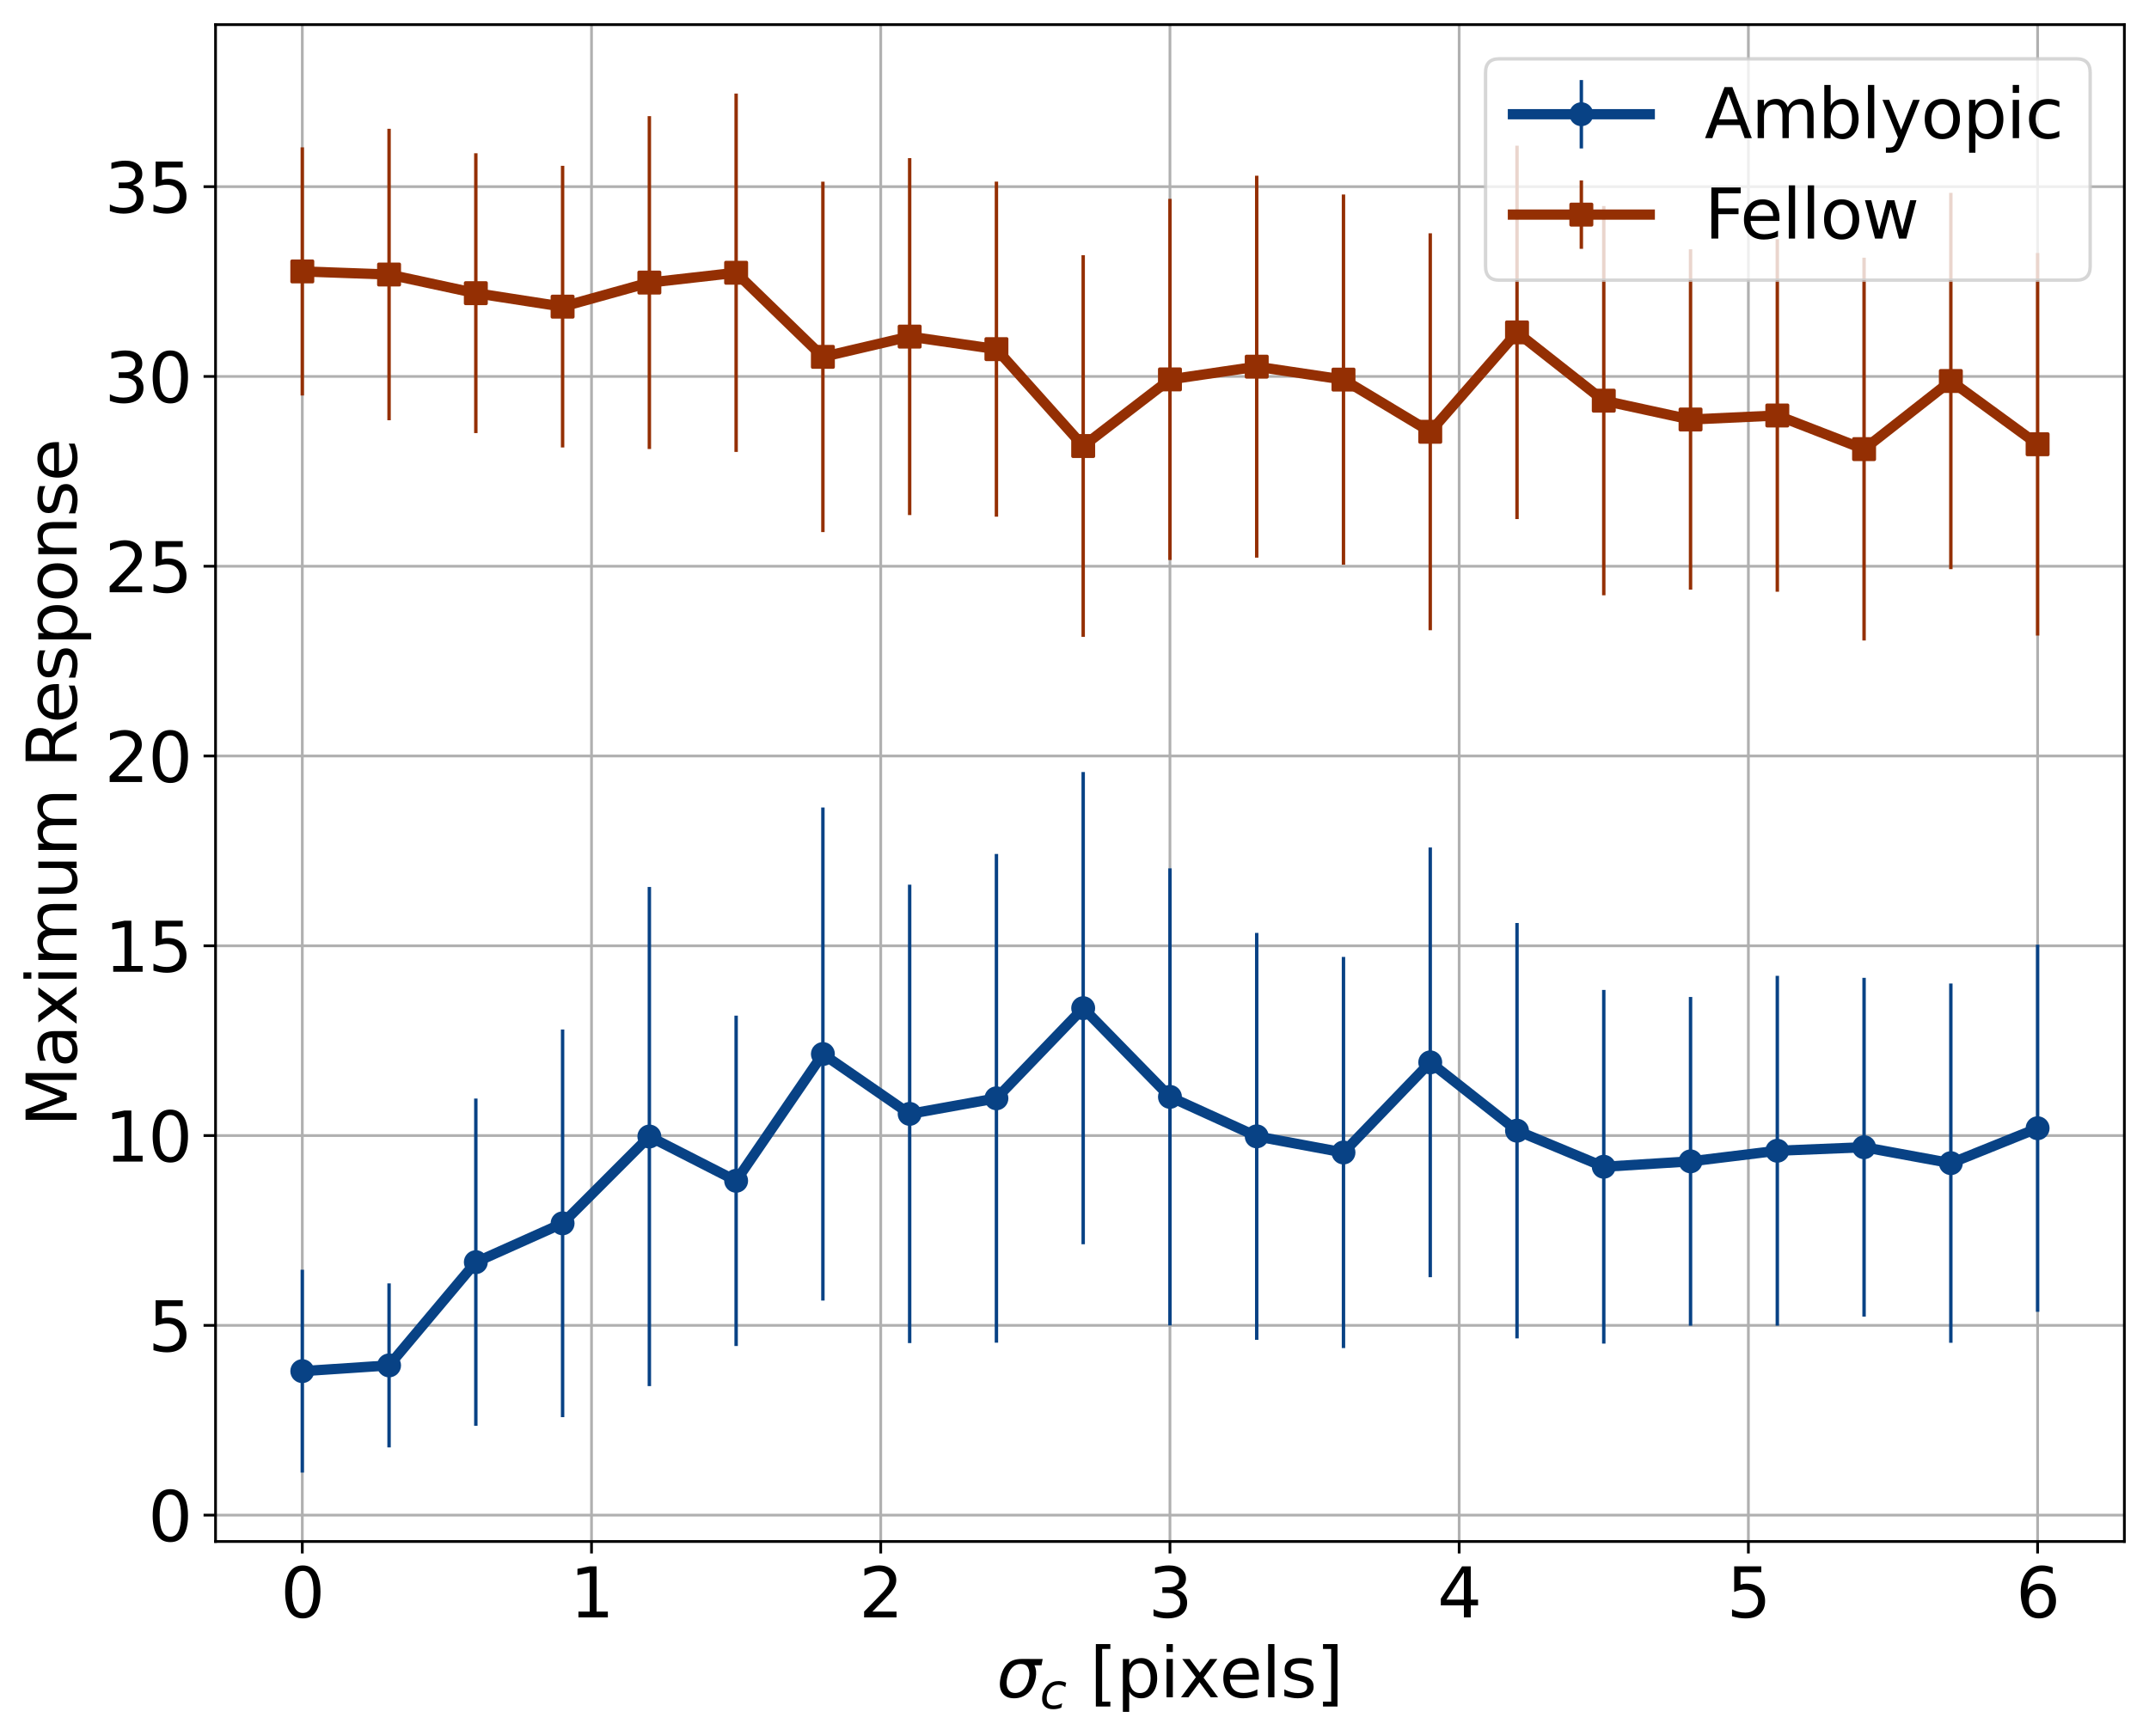 <?xml version="1.0" encoding="utf-8" standalone="no"?>
<!DOCTYPE svg PUBLIC "-//W3C//DTD SVG 1.1//EN"
  "http://www.w3.org/Graphics/SVG/1.1/DTD/svg11.dtd">
<svg xmlns:xlink="http://www.w3.org/1999/xlink" width="628.206pt" height="507.676pt" viewBox="0 0 628.206 507.676" xmlns="http://www.w3.org/2000/svg" version="1.1">
 <defs>
  <style type="text/css">*{stroke-linejoin: round; stroke-linecap: butt}</style>
 </defs>
 <g id="figure_1">
  <g id="patch_1">
   <path d="M 0 507.676 
L 628.206 507.676 
L 628.206 0 
L 0 0 
z
" style="fill: #ffffff"/>
  </g>
  <g id="axes_1">
   <g id="patch_2">
    <path d="M 63.006 450.72 
L 621.006 450.72 
L 621.006 7.2 
L 63.006 7.2 
z
" style="fill: #ffffff"/>
   </g>
   <g id="matplotlib.axis_1">
    <g id="xtick_1">
     <g id="line2d_1">
      <path d="M 88.37 450.72 
L 88.37 7.2 
" clip-path="url(#p5f8f9066c7)" style="fill: none; stroke: #b0b0b0; stroke-width: 0.8; stroke-linecap: square"/>
     </g>
     <g id="line2d_2">
      <defs>
       <path id="m5b8a1d87e9" d="M 0 0 
L 0 3.5 
" style="stroke: #000000; stroke-width: 0.8"/>
      </defs>
      <g>
       <use xlink:href="#m5b8a1d87e9" x="88.37" y="450.72" style="stroke: #000000; stroke-width: 0.8"/>
      </g>
     </g>
     <g id="text_1">
      <!-- 0 -->
      <g transform="translate(82.007 472.917)scale(0.2 -0.2)">
       <defs>
        <path id="DejaVuSans-30" d="M 2034 4250 
Q 1547 4250 1301 3770 
Q 1056 3291 1056 2328 
Q 1056 1369 1301 889 
Q 1547 409 2034 409 
Q 2525 409 2770 889 
Q 3016 1369 3016 2328 
Q 3016 3291 2770 3770 
Q 2525 4250 2034 4250 
z
M 2034 4750 
Q 2819 4750 3233 4129 
Q 3647 3509 3647 2328 
Q 3647 1150 3233 529 
Q 2819 -91 2034 -91 
Q 1250 -91 836 529 
Q 422 1150 422 2328 
Q 422 3509 836 4129 
Q 1250 4750 2034 4750 
z
" transform="scale(0.016)"/>
       </defs>
       <use xlink:href="#DejaVuSans-30"/>
      </g>
     </g>
    </g>
    <g id="xtick_2">
     <g id="line2d_3">
      <path d="M 172.915 450.72 
L 172.915 7.2 
" clip-path="url(#p5f8f9066c7)" style="fill: none; stroke: #b0b0b0; stroke-width: 0.8; stroke-linecap: square"/>
     </g>
     <g id="line2d_4">
      <g>
       <use xlink:href="#m5b8a1d87e9" x="172.915" y="450.72" style="stroke: #000000; stroke-width: 0.8"/>
      </g>
     </g>
     <g id="text_2">
      <!-- 1 -->
      <g transform="translate(166.553 472.917)scale(0.2 -0.2)">
       <defs>
        <path id="DejaVuSans-31" d="M 794 531 
L 1825 531 
L 1825 4091 
L 703 3866 
L 703 4441 
L 1819 4666 
L 2450 4666 
L 2450 531 
L 3481 531 
L 3481 0 
L 794 0 
L 794 531 
z
" transform="scale(0.016)"/>
       </defs>
       <use xlink:href="#DejaVuSans-31"/>
      </g>
     </g>
    </g>
    <g id="xtick_3">
     <g id="line2d_5">
      <path d="M 257.461 450.72 
L 257.461 7.2 
" clip-path="url(#p5f8f9066c7)" style="fill: none; stroke: #b0b0b0; stroke-width: 0.8; stroke-linecap: square"/>
     </g>
     <g id="line2d_6">
      <g>
       <use xlink:href="#m5b8a1d87e9" x="257.461" y="450.72" style="stroke: #000000; stroke-width: 0.8"/>
      </g>
     </g>
     <g id="text_3">
      <!-- 2 -->
      <g transform="translate(251.098 472.917)scale(0.2 -0.2)">
       <defs>
        <path id="DejaVuSans-32" d="M 1228 531 
L 3431 531 
L 3431 0 
L 469 0 
L 469 531 
Q 828 903 1448 1529 
Q 2069 2156 2228 2338 
Q 2531 2678 2651 2914 
Q 2772 3150 2772 3378 
Q 2772 3750 2511 3984 
Q 2250 4219 1831 4219 
Q 1534 4219 1204 4116 
Q 875 4013 500 3803 
L 500 4441 
Q 881 4594 1212 4672 
Q 1544 4750 1819 4750 
Q 2544 4750 2975 4387 
Q 3406 4025 3406 3419 
Q 3406 3131 3298 2873 
Q 3191 2616 2906 2266 
Q 2828 2175 2409 1742 
Q 1991 1309 1228 531 
z
" transform="scale(0.016)"/>
       </defs>
       <use xlink:href="#DejaVuSans-32"/>
      </g>
     </g>
    </g>
    <g id="xtick_4">
     <g id="line2d_7">
      <path d="M 342.006 450.72 
L 342.006 7.2 
" clip-path="url(#p5f8f9066c7)" style="fill: none; stroke: #b0b0b0; stroke-width: 0.8; stroke-linecap: square"/>
     </g>
     <g id="line2d_8">
      <g>
       <use xlink:href="#m5b8a1d87e9" x="342.006" y="450.72" style="stroke: #000000; stroke-width: 0.8"/>
      </g>
     </g>
     <g id="text_4">
      <!-- 3 -->
      <g transform="translate(335.644 472.917)scale(0.2 -0.2)">
       <defs>
        <path id="DejaVuSans-33" d="M 2597 2516 
Q 3050 2419 3304 2112 
Q 3559 1806 3559 1356 
Q 3559 666 3084 287 
Q 2609 -91 1734 -91 
Q 1441 -91 1130 -33 
Q 819 25 488 141 
L 488 750 
Q 750 597 1062 519 
Q 1375 441 1716 441 
Q 2309 441 2620 675 
Q 2931 909 2931 1356 
Q 2931 1769 2642 2001 
Q 2353 2234 1838 2234 
L 1294 2234 
L 1294 2753 
L 1863 2753 
Q 2328 2753 2575 2939 
Q 2822 3125 2822 3475 
Q 2822 3834 2567 4026 
Q 2313 4219 1838 4219 
Q 1578 4219 1281 4162 
Q 984 4106 628 3988 
L 628 4550 
Q 988 4650 1302 4700 
Q 1616 4750 1894 4750 
Q 2613 4750 3031 4423 
Q 3450 4097 3450 3541 
Q 3450 3153 3228 2886 
Q 3006 2619 2597 2516 
z
" transform="scale(0.016)"/>
       </defs>
       <use xlink:href="#DejaVuSans-33"/>
      </g>
     </g>
    </g>
    <g id="xtick_5">
     <g id="line2d_9">
      <path d="M 426.552 450.72 
L 426.552 7.2 
" clip-path="url(#p5f8f9066c7)" style="fill: none; stroke: #b0b0b0; stroke-width: 0.8; stroke-linecap: square"/>
     </g>
     <g id="line2d_10">
      <g>
       <use xlink:href="#m5b8a1d87e9" x="426.552" y="450.72" style="stroke: #000000; stroke-width: 0.8"/>
      </g>
     </g>
     <g id="text_5">
      <!-- 4 -->
      <g transform="translate(420.189 472.917)scale(0.2 -0.2)">
       <defs>
        <path id="DejaVuSans-34" d="M 2419 4116 
L 825 1625 
L 2419 1625 
L 2419 4116 
z
M 2253 4666 
L 3047 4666 
L 3047 1625 
L 3713 1625 
L 3713 1100 
L 3047 1100 
L 3047 0 
L 2419 0 
L 2419 1100 
L 313 1100 
L 313 1709 
L 2253 4666 
z
" transform="scale(0.016)"/>
       </defs>
       <use xlink:href="#DejaVuSans-34"/>
      </g>
     </g>
    </g>
    <g id="xtick_6">
     <g id="line2d_11">
      <path d="M 511.097 450.72 
L 511.097 7.2 
" clip-path="url(#p5f8f9066c7)" style="fill: none; stroke: #b0b0b0; stroke-width: 0.8; stroke-linecap: square"/>
     </g>
     <g id="line2d_12">
      <g>
       <use xlink:href="#m5b8a1d87e9" x="511.097" y="450.72" style="stroke: #000000; stroke-width: 0.8"/>
      </g>
     </g>
     <g id="text_6">
      <!-- 5 -->
      <g transform="translate(504.735 472.917)scale(0.2 -0.2)">
       <defs>
        <path id="DejaVuSans-35" d="M 691 4666 
L 3169 4666 
L 3169 4134 
L 1269 4134 
L 1269 2991 
Q 1406 3038 1543 3061 
Q 1681 3084 1819 3084 
Q 2600 3084 3056 2656 
Q 3513 2228 3513 1497 
Q 3513 744 3044 326 
Q 2575 -91 1722 -91 
Q 1428 -91 1123 -41 
Q 819 9 494 109 
L 494 744 
Q 775 591 1075 516 
Q 1375 441 1709 441 
Q 2250 441 2565 725 
Q 2881 1009 2881 1497 
Q 2881 1984 2565 2268 
Q 2250 2553 1709 2553 
Q 1456 2553 1204 2497 
Q 953 2441 691 2322 
L 691 4666 
z
" transform="scale(0.016)"/>
       </defs>
       <use xlink:href="#DejaVuSans-35"/>
      </g>
     </g>
    </g>
    <g id="xtick_7">
     <g id="line2d_13">
      <path d="M 595.643 450.72 
L 595.643 7.2 
" clip-path="url(#p5f8f9066c7)" style="fill: none; stroke: #b0b0b0; stroke-width: 0.8; stroke-linecap: square"/>
     </g>
     <g id="line2d_14">
      <g>
       <use xlink:href="#m5b8a1d87e9" x="595.643" y="450.72" style="stroke: #000000; stroke-width: 0.8"/>
      </g>
     </g>
     <g id="text_7">
      <!-- 6 -->
      <g transform="translate(589.28 472.917)scale(0.2 -0.2)">
       <defs>
        <path id="DejaVuSans-36" d="M 2113 2584 
Q 1688 2584 1439 2293 
Q 1191 2003 1191 1497 
Q 1191 994 1439 701 
Q 1688 409 2113 409 
Q 2538 409 2786 701 
Q 3034 994 3034 1497 
Q 3034 2003 2786 2293 
Q 2538 2584 2113 2584 
z
M 3366 4563 
L 3366 3988 
Q 3128 4100 2886 4159 
Q 2644 4219 2406 4219 
Q 1781 4219 1451 3797 
Q 1122 3375 1075 2522 
Q 1259 2794 1537 2939 
Q 1816 3084 2150 3084 
Q 2853 3084 3261 2657 
Q 3669 2231 3669 1497 
Q 3669 778 3244 343 
Q 2819 -91 2113 -91 
Q 1303 -91 875 529 
Q 447 1150 447 2328 
Q 447 3434 972 4092 
Q 1497 4750 2381 4750 
Q 2619 4750 2861 4703 
Q 3103 4656 3366 4563 
z
" transform="scale(0.016)"/>
       </defs>
       <use xlink:href="#DejaVuSans-36"/>
      </g>
     </g>
    </g>
    <g id="text_8">
     <!-- $\sigma_c$ [pixels] -->
     <g transform="translate(291.306 496.276)scale(0.2 -0.2)">
      <defs>
       <path id="DejaVuSans-Oblique-3c3" d="M 2219 3044 
Q 1744 3044 1422 2700 
Q 1081 2341 969 1747 
Q 844 1119 1044 756 
Q 1241 397 1706 397 
Q 2166 397 2503 759 
Q 2844 1122 2966 1747 
Q 3075 2319 2881 2700 
Q 2700 3044 2219 3044 
z
M 2309 3503 
L 4219 3500 
L 4106 2925 
L 3463 2925 
Q 3706 2438 3575 1747 
Q 3406 888 2884 400 
Q 2359 -91 1609 -91 
Q 856 -91 525 400 
Q 194 888 363 1747 
Q 528 2609 1050 3097 
Q 1484 3503 2309 3503 
z
" transform="scale(0.016)"/>
       <path id="DejaVuSans-Oblique-63" d="M 3431 3366 
L 3316 2797 
Q 3109 2947 2876 3022 
Q 2644 3097 2394 3097 
Q 2119 3097 1870 3000 
Q 1622 2903 1453 2725 
Q 1184 2453 1037 2087 
Q 891 1722 891 1331 
Q 891 859 1127 628 
Q 1363 397 1844 397 
Q 2081 397 2348 469 
Q 2616 541 2906 684 
L 2797 116 
Q 2547 13 2283 -39 
Q 2019 -91 1741 -91 
Q 1044 -91 669 257 
Q 294 606 294 1253 
Q 294 1797 489 2255 
Q 684 2713 1069 3078 
Q 1331 3328 1684 3456 
Q 2038 3584 2456 3584 
Q 2700 3584 2940 3529 
Q 3181 3475 3431 3366 
z
" transform="scale(0.016)"/>
       <path id="DejaVuSans-20" transform="scale(0.016)"/>
       <path id="DejaVuSans-5b" d="M 550 4863 
L 1875 4863 
L 1875 4416 
L 1125 4416 
L 1125 -397 
L 1875 -397 
L 1875 -844 
L 550 -844 
L 550 4863 
z
" transform="scale(0.016)"/>
       <path id="DejaVuSans-70" d="M 1159 525 
L 1159 -1331 
L 581 -1331 
L 581 3500 
L 1159 3500 
L 1159 2969 
Q 1341 3281 1617 3432 
Q 1894 3584 2278 3584 
Q 2916 3584 3314 3078 
Q 3713 2572 3713 1747 
Q 3713 922 3314 415 
Q 2916 -91 2278 -91 
Q 1894 -91 1617 61 
Q 1341 213 1159 525 
z
M 3116 1747 
Q 3116 2381 2855 2742 
Q 2594 3103 2138 3103 
Q 1681 3103 1420 2742 
Q 1159 2381 1159 1747 
Q 1159 1113 1420 752 
Q 1681 391 2138 391 
Q 2594 391 2855 752 
Q 3116 1113 3116 1747 
z
" transform="scale(0.016)"/>
       <path id="DejaVuSans-69" d="M 603 3500 
L 1178 3500 
L 1178 0 
L 603 0 
L 603 3500 
z
M 603 4863 
L 1178 4863 
L 1178 4134 
L 603 4134 
L 603 4863 
z
" transform="scale(0.016)"/>
       <path id="DejaVuSans-78" d="M 3513 3500 
L 2247 1797 
L 3578 0 
L 2900 0 
L 1881 1375 
L 863 0 
L 184 0 
L 1544 1831 
L 300 3500 
L 978 3500 
L 1906 2253 
L 2834 3500 
L 3513 3500 
z
" transform="scale(0.016)"/>
       <path id="DejaVuSans-65" d="M 3597 1894 
L 3597 1613 
L 953 1613 
Q 991 1019 1311 708 
Q 1631 397 2203 397 
Q 2534 397 2845 478 
Q 3156 559 3463 722 
L 3463 178 
Q 3153 47 2828 -22 
Q 2503 -91 2169 -91 
Q 1331 -91 842 396 
Q 353 884 353 1716 
Q 353 2575 817 3079 
Q 1281 3584 2069 3584 
Q 2775 3584 3186 3129 
Q 3597 2675 3597 1894 
z
M 3022 2063 
Q 3016 2534 2758 2815 
Q 2500 3097 2075 3097 
Q 1594 3097 1305 2825 
Q 1016 2553 972 2059 
L 3022 2063 
z
" transform="scale(0.016)"/>
       <path id="DejaVuSans-6c" d="M 603 4863 
L 1178 4863 
L 1178 0 
L 603 0 
L 603 4863 
z
" transform="scale(0.016)"/>
       <path id="DejaVuSans-73" d="M 2834 3397 
L 2834 2853 
Q 2591 2978 2328 3040 
Q 2066 3103 1784 3103 
Q 1356 3103 1142 2972 
Q 928 2841 928 2578 
Q 928 2378 1081 2264 
Q 1234 2150 1697 2047 
L 1894 2003 
Q 2506 1872 2764 1633 
Q 3022 1394 3022 966 
Q 3022 478 2636 193 
Q 2250 -91 1575 -91 
Q 1294 -91 989 -36 
Q 684 19 347 128 
L 347 722 
Q 666 556 975 473 
Q 1284 391 1588 391 
Q 1994 391 2212 530 
Q 2431 669 2431 922 
Q 2431 1156 2273 1281 
Q 2116 1406 1581 1522 
L 1381 1569 
Q 847 1681 609 1914 
Q 372 2147 372 2553 
Q 372 3047 722 3315 
Q 1072 3584 1716 3584 
Q 2034 3584 2315 3537 
Q 2597 3491 2834 3397 
z
" transform="scale(0.016)"/>
       <path id="DejaVuSans-5d" d="M 1947 4863 
L 1947 -844 
L 622 -844 
L 622 -397 
L 1369 -397 
L 1369 4416 
L 622 4416 
L 622 4863 
L 1947 4863 
z
" transform="scale(0.016)"/>
      </defs>
      <use xlink:href="#DejaVuSans-Oblique-3c3" transform="translate(0 0.016)"/>
      <use xlink:href="#DejaVuSans-Oblique-63" transform="translate(63.379 -16.391)scale(0.7)"/>
      <use xlink:href="#DejaVuSans-20" transform="translate(104.6 0.016)"/>
      <use xlink:href="#DejaVuSans-5b" transform="translate(136.387 0.016)"/>
      <use xlink:href="#DejaVuSans-70" transform="translate(175.4 0.016)"/>
      <use xlink:href="#DejaVuSans-69" transform="translate(238.877 0.016)"/>
      <use xlink:href="#DejaVuSans-78" transform="translate(266.66 0.016)"/>
      <use xlink:href="#DejaVuSans-65" transform="translate(325.84 0.016)"/>
      <use xlink:href="#DejaVuSans-6c" transform="translate(387.363 0.016)"/>
      <use xlink:href="#DejaVuSans-73" transform="translate(415.146 0.016)"/>
      <use xlink:href="#DejaVuSans-5d" transform="translate(467.246 0.016)"/>
     </g>
    </g>
   </g>
   <g id="matplotlib.axis_2">
    <g id="ytick_1">
     <g id="line2d_15">
      <path d="M 63.006 443.016 
L 621.006 443.016 
" clip-path="url(#p5f8f9066c7)" style="fill: none; stroke: #b0b0b0; stroke-width: 0.8; stroke-linecap: square"/>
     </g>
     <g id="line2d_16">
      <defs>
       <path id="m5df7b9ae80" d="M 0 0 
L -3.5 0 
" style="stroke: #000000; stroke-width: 0.8"/>
      </defs>
      <g>
       <use xlink:href="#m5df7b9ae80" x="63.006" y="443.016" style="stroke: #000000; stroke-width: 0.8"/>
      </g>
     </g>
     <g id="text_9">
      <!-- 0 -->
      <g transform="translate(43.281 450.615)scale(0.2 -0.2)">
       <use xlink:href="#DejaVuSans-30"/>
      </g>
     </g>
    </g>
    <g id="ytick_2">
     <g id="line2d_17">
      <path d="M 63.006 387.525 
L 621.006 387.525 
" clip-path="url(#p5f8f9066c7)" style="fill: none; stroke: #b0b0b0; stroke-width: 0.8; stroke-linecap: square"/>
     </g>
     <g id="line2d_18">
      <g>
       <use xlink:href="#m5df7b9ae80" x="63.006" y="387.525" style="stroke: #000000; stroke-width: 0.8"/>
      </g>
     </g>
     <g id="text_10">
      <!-- 5 -->
      <g transform="translate(43.281 395.124)scale(0.2 -0.2)">
       <use xlink:href="#DejaVuSans-35"/>
      </g>
     </g>
    </g>
    <g id="ytick_3">
     <g id="line2d_19">
      <path d="M 63.006 332.034 
L 621.006 332.034 
" clip-path="url(#p5f8f9066c7)" style="fill: none; stroke: #b0b0b0; stroke-width: 0.8; stroke-linecap: square"/>
     </g>
     <g id="line2d_20">
      <g>
       <use xlink:href="#m5df7b9ae80" x="63.006" y="332.034" style="stroke: #000000; stroke-width: 0.8"/>
      </g>
     </g>
     <g id="text_11">
      <!-- 10 -->
      <g transform="translate(30.556 339.632)scale(0.2 -0.2)">
       <use xlink:href="#DejaVuSans-31"/>
       <use xlink:href="#DejaVuSans-30" x="63.623"/>
      </g>
     </g>
    </g>
    <g id="ytick_4">
     <g id="line2d_21">
      <path d="M 63.006 276.543 
L 621.006 276.543 
" clip-path="url(#p5f8f9066c7)" style="fill: none; stroke: #b0b0b0; stroke-width: 0.8; stroke-linecap: square"/>
     </g>
     <g id="line2d_22">
      <g>
       <use xlink:href="#m5df7b9ae80" x="63.006" y="276.543" style="stroke: #000000; stroke-width: 0.8"/>
      </g>
     </g>
     <g id="text_12">
      <!-- 15 -->
      <g transform="translate(30.556 284.141)scale(0.2 -0.2)">
       <use xlink:href="#DejaVuSans-31"/>
       <use xlink:href="#DejaVuSans-35" x="63.623"/>
      </g>
     </g>
    </g>
    <g id="ytick_5">
     <g id="line2d_23">
      <path d="M 63.006 221.051 
L 621.006 221.051 
" clip-path="url(#p5f8f9066c7)" style="fill: none; stroke: #b0b0b0; stroke-width: 0.8; stroke-linecap: square"/>
     </g>
     <g id="line2d_24">
      <g>
       <use xlink:href="#m5df7b9ae80" x="63.006" y="221.051" style="stroke: #000000; stroke-width: 0.8"/>
      </g>
     </g>
     <g id="text_13">
      <!-- 20 -->
      <g transform="translate(30.556 228.65)scale(0.2 -0.2)">
       <use xlink:href="#DejaVuSans-32"/>
       <use xlink:href="#DejaVuSans-30" x="63.623"/>
      </g>
     </g>
    </g>
    <g id="ytick_6">
     <g id="line2d_25">
      <path d="M 63.006 165.56 
L 621.006 165.56 
" clip-path="url(#p5f8f9066c7)" style="fill: none; stroke: #b0b0b0; stroke-width: 0.8; stroke-linecap: square"/>
     </g>
     <g id="line2d_26">
      <g>
       <use xlink:href="#m5df7b9ae80" x="63.006" y="165.56" style="stroke: #000000; stroke-width: 0.8"/>
      </g>
     </g>
     <g id="text_14">
      <!-- 25 -->
      <g transform="translate(30.556 173.159)scale(0.2 -0.2)">
       <use xlink:href="#DejaVuSans-32"/>
       <use xlink:href="#DejaVuSans-35" x="63.623"/>
      </g>
     </g>
    </g>
    <g id="ytick_7">
     <g id="line2d_27">
      <path d="M 63.006 110.069 
L 621.006 110.069 
" clip-path="url(#p5f8f9066c7)" style="fill: none; stroke: #b0b0b0; stroke-width: 0.8; stroke-linecap: square"/>
     </g>
     <g id="line2d_28">
      <g>
       <use xlink:href="#m5df7b9ae80" x="63.006" y="110.069" style="stroke: #000000; stroke-width: 0.8"/>
      </g>
     </g>
     <g id="text_15">
      <!-- 30 -->
      <g transform="translate(30.556 117.667)scale(0.2 -0.2)">
       <use xlink:href="#DejaVuSans-33"/>
       <use xlink:href="#DejaVuSans-30" x="63.623"/>
      </g>
     </g>
    </g>
    <g id="ytick_8">
     <g id="line2d_29">
      <path d="M 63.006 54.578 
L 621.006 54.578 
" clip-path="url(#p5f8f9066c7)" style="fill: none; stroke: #b0b0b0; stroke-width: 0.8; stroke-linecap: square"/>
     </g>
     <g id="line2d_30">
      <g>
       <use xlink:href="#m5df7b9ae80" x="63.006" y="54.578" style="stroke: #000000; stroke-width: 0.8"/>
      </g>
     </g>
     <g id="text_16">
      <!-- 35 -->
      <g transform="translate(30.556 62.176)scale(0.2 -0.2)">
       <use xlink:href="#DejaVuSans-33"/>
       <use xlink:href="#DejaVuSans-35" x="63.623"/>
      </g>
     </g>
    </g>
    <g id="text_17">
     <!-- Maximum Response -->
     <g transform="translate(22.397 329.438)rotate(-90)scale(0.2 -0.2)">
      <defs>
       <path id="DejaVuSans-4d" d="M 628 4666 
L 1569 4666 
L 2759 1491 
L 3956 4666 
L 4897 4666 
L 4897 0 
L 4281 0 
L 4281 4097 
L 3078 897 
L 2444 897 
L 1241 4097 
L 1241 0 
L 628 0 
L 628 4666 
z
" transform="scale(0.016)"/>
       <path id="DejaVuSans-61" d="M 2194 1759 
Q 1497 1759 1228 1600 
Q 959 1441 959 1056 
Q 959 750 1161 570 
Q 1363 391 1709 391 
Q 2188 391 2477 730 
Q 2766 1069 2766 1631 
L 2766 1759 
L 2194 1759 
z
M 3341 1997 
L 3341 0 
L 2766 0 
L 2766 531 
Q 2569 213 2275 61 
Q 1981 -91 1556 -91 
Q 1019 -91 701 211 
Q 384 513 384 1019 
Q 384 1609 779 1909 
Q 1175 2209 1959 2209 
L 2766 2209 
L 2766 2266 
Q 2766 2663 2505 2880 
Q 2244 3097 1772 3097 
Q 1472 3097 1187 3025 
Q 903 2953 641 2809 
L 641 3341 
Q 956 3463 1253 3523 
Q 1550 3584 1831 3584 
Q 2591 3584 2966 3190 
Q 3341 2797 3341 1997 
z
" transform="scale(0.016)"/>
       <path id="DejaVuSans-6d" d="M 3328 2828 
Q 3544 3216 3844 3400 
Q 4144 3584 4550 3584 
Q 5097 3584 5394 3201 
Q 5691 2819 5691 2113 
L 5691 0 
L 5113 0 
L 5113 2094 
Q 5113 2597 4934 2840 
Q 4756 3084 4391 3084 
Q 3944 3084 3684 2787 
Q 3425 2491 3425 1978 
L 3425 0 
L 2847 0 
L 2847 2094 
Q 2847 2600 2669 2842 
Q 2491 3084 2119 3084 
Q 1678 3084 1418 2786 
Q 1159 2488 1159 1978 
L 1159 0 
L 581 0 
L 581 3500 
L 1159 3500 
L 1159 2956 
Q 1356 3278 1631 3431 
Q 1906 3584 2284 3584 
Q 2666 3584 2933 3390 
Q 3200 3197 3328 2828 
z
" transform="scale(0.016)"/>
       <path id="DejaVuSans-75" d="M 544 1381 
L 544 3500 
L 1119 3500 
L 1119 1403 
Q 1119 906 1312 657 
Q 1506 409 1894 409 
Q 2359 409 2629 706 
Q 2900 1003 2900 1516 
L 2900 3500 
L 3475 3500 
L 3475 0 
L 2900 0 
L 2900 538 
Q 2691 219 2414 64 
Q 2138 -91 1772 -91 
Q 1169 -91 856 284 
Q 544 659 544 1381 
z
M 1991 3584 
L 1991 3584 
z
" transform="scale(0.016)"/>
       <path id="DejaVuSans-52" d="M 2841 2188 
Q 3044 2119 3236 1894 
Q 3428 1669 3622 1275 
L 4263 0 
L 3584 0 
L 2988 1197 
Q 2756 1666 2539 1819 
Q 2322 1972 1947 1972 
L 1259 1972 
L 1259 0 
L 628 0 
L 628 4666 
L 2053 4666 
Q 2853 4666 3247 4331 
Q 3641 3997 3641 3322 
Q 3641 2881 3436 2590 
Q 3231 2300 2841 2188 
z
M 1259 4147 
L 1259 2491 
L 2053 2491 
Q 2509 2491 2742 2702 
Q 2975 2913 2975 3322 
Q 2975 3731 2742 3939 
Q 2509 4147 2053 4147 
L 1259 4147 
z
" transform="scale(0.016)"/>
       <path id="DejaVuSans-6f" d="M 1959 3097 
Q 1497 3097 1228 2736 
Q 959 2375 959 1747 
Q 959 1119 1226 758 
Q 1494 397 1959 397 
Q 2419 397 2687 759 
Q 2956 1122 2956 1747 
Q 2956 2369 2687 2733 
Q 2419 3097 1959 3097 
z
M 1959 3584 
Q 2709 3584 3137 3096 
Q 3566 2609 3566 1747 
Q 3566 888 3137 398 
Q 2709 -91 1959 -91 
Q 1206 -91 779 398 
Q 353 888 353 1747 
Q 353 2609 779 3096 
Q 1206 3584 1959 3584 
z
" transform="scale(0.016)"/>
       <path id="DejaVuSans-6e" d="M 3513 2113 
L 3513 0 
L 2938 0 
L 2938 2094 
Q 2938 2591 2744 2837 
Q 2550 3084 2163 3084 
Q 1697 3084 1428 2787 
Q 1159 2491 1159 1978 
L 1159 0 
L 581 0 
L 581 3500 
L 1159 3500 
L 1159 2956 
Q 1366 3272 1645 3428 
Q 1925 3584 2291 3584 
Q 2894 3584 3203 3211 
Q 3513 2838 3513 2113 
z
" transform="scale(0.016)"/>
      </defs>
      <use xlink:href="#DejaVuSans-4d"/>
      <use xlink:href="#DejaVuSans-61" x="86.279"/>
      <use xlink:href="#DejaVuSans-78" x="147.559"/>
      <use xlink:href="#DejaVuSans-69" x="206.738"/>
      <use xlink:href="#DejaVuSans-6d" x="234.521"/>
      <use xlink:href="#DejaVuSans-75" x="331.934"/>
      <use xlink:href="#DejaVuSans-6d" x="395.312"/>
      <use xlink:href="#DejaVuSans-20" x="492.725"/>
      <use xlink:href="#DejaVuSans-52" x="524.512"/>
      <use xlink:href="#DejaVuSans-65" x="589.494"/>
      <use xlink:href="#DejaVuSans-73" x="651.018"/>
      <use xlink:href="#DejaVuSans-70" x="703.117"/>
      <use xlink:href="#DejaVuSans-6f" x="766.594"/>
      <use xlink:href="#DejaVuSans-6e" x="827.775"/>
      <use xlink:href="#DejaVuSans-73" x="891.154"/>
      <use xlink:href="#DejaVuSans-65" x="943.254"/>
     </g>
    </g>
   </g>
   <g id="LineCollection_1">
    <path d="M 88.37 430.56 
L 88.37 371.258 
" clip-path="url(#p5f8f9066c7)" style="fill: none; stroke: #084285"/>
    <path d="M 113.734 423.21 
L 113.734 375.252 
" clip-path="url(#p5f8f9066c7)" style="fill: none; stroke: #084285"/>
    <path d="M 139.097 416.892 
L 139.097 321.199 
" clip-path="url(#p5f8f9066c7)" style="fill: none; stroke: #084285"/>
    <path d="M 164.461 414.366 
L 164.461 301.018 
" clip-path="url(#p5f8f9066c7)" style="fill: none; stroke: #084285"/>
    <path d="M 189.824 405.277 
L 189.824 259.341 
" clip-path="url(#p5f8f9066c7)" style="fill: none; stroke: #084285"/>
    <path d="M 215.188 393.55 
L 215.188 296.961 
" clip-path="url(#p5f8f9066c7)" style="fill: none; stroke: #084285"/>
    <path d="M 240.552 380.28 
L 240.552 236.104 
" clip-path="url(#p5f8f9066c7)" style="fill: none; stroke: #084285"/>
    <path d="M 265.915 392.71 
L 265.915 258.673 
" clip-path="url(#p5f8f9066c7)" style="fill: none; stroke: #084285"/>
    <path d="M 291.279 392.584 
L 291.279 249.695 
" clip-path="url(#p5f8f9066c7)" style="fill: none; stroke: #084285"/>
    <path d="M 316.643 363.815 
L 316.643 225.742 
" clip-path="url(#p5f8f9066c7)" style="fill: none; stroke: #084285"/>
    <path d="M 342.006 387.54 
L 342.006 253.893 
" clip-path="url(#p5f8f9066c7)" style="fill: none; stroke: #084285"/>
    <path d="M 367.37 391.741 
L 367.37 272.78 
" clip-path="url(#p5f8f9066c7)" style="fill: none; stroke: #084285"/>
    <path d="M 392.734 394.167 
L 392.734 279.786 
" clip-path="url(#p5f8f9066c7)" style="fill: none; stroke: #084285"/>
    <path d="M 418.097 373.446 
L 418.097 247.805 
" clip-path="url(#p5f8f9066c7)" style="fill: none; stroke: #084285"/>
    <path d="M 443.461 391.338 
L 443.461 269.871 
" clip-path="url(#p5f8f9066c7)" style="fill: none; stroke: #084285"/>
    <path d="M 468.824 392.853 
L 468.824 289.445 
" clip-path="url(#p5f8f9066c7)" style="fill: none; stroke: #084285"/>
    <path d="M 494.188 387.633 
L 494.188 291.511 
" clip-path="url(#p5f8f9066c7)" style="fill: none; stroke: #084285"/>
    <path d="M 519.552 387.613 
L 519.552 285.33 
" clip-path="url(#p5f8f9066c7)" style="fill: none; stroke: #084285"/>
    <path d="M 544.915 384.972 
L 544.915 285.904 
" clip-path="url(#p5f8f9066c7)" style="fill: none; stroke: #084285"/>
    <path d="M 570.279 392.627 
L 570.279 287.57 
" clip-path="url(#p5f8f9066c7)" style="fill: none; stroke: #084285"/>
    <path d="M 595.643 383.559 
L 595.643 276.206 
" clip-path="url(#p5f8f9066c7)" style="fill: none; stroke: #084285"/>
   </g>
   <g id="LineCollection_2">
    <path d="M 88.37 115.642 
L 88.37 43.082 
" clip-path="url(#p5f8f9066c7)" style="fill: none; stroke: #942f03"/>
    <path d="M 113.734 122.872 
L 113.734 37.665 
" clip-path="url(#p5f8f9066c7)" style="fill: none; stroke: #942f03"/>
    <path d="M 139.097 126.625 
L 139.097 44.819 
" clip-path="url(#p5f8f9066c7)" style="fill: none; stroke: #942f03"/>
    <path d="M 164.461 130.843 
L 164.461 48.486 
" clip-path="url(#p5f8f9066c7)" style="fill: none; stroke: #942f03"/>
    <path d="M 189.824 131.294 
L 189.824 33.955 
" clip-path="url(#p5f8f9066c7)" style="fill: none; stroke: #942f03"/>
    <path d="M 215.188 132.137 
L 215.188 27.36 
" clip-path="url(#p5f8f9066c7)" style="fill: none; stroke: #942f03"/>
    <path d="M 240.552 155.569 
L 240.552 53.114 
" clip-path="url(#p5f8f9066c7)" style="fill: none; stroke: #942f03"/>
    <path d="M 265.915 150.605 
L 265.915 46.231 
" clip-path="url(#p5f8f9066c7)" style="fill: none; stroke: #942f03"/>
    <path d="M 291.279 151.066 
L 291.279 53.101 
" clip-path="url(#p5f8f9066c7)" style="fill: none; stroke: #942f03"/>
    <path d="M 316.643 186.22 
L 316.643 74.61 
" clip-path="url(#p5f8f9066c7)" style="fill: none; stroke: #942f03"/>
    <path d="M 342.006 163.734 
L 342.006 58.142 
" clip-path="url(#p5f8f9066c7)" style="fill: none; stroke: #942f03"/>
    <path d="M 367.37 163.047 
L 367.37 51.372 
" clip-path="url(#p5f8f9066c7)" style="fill: none; stroke: #942f03"/>
    <path d="M 392.734 165.106 
L 392.734 56.877 
" clip-path="url(#p5f8f9066c7)" style="fill: none; stroke: #942f03"/>
    <path d="M 418.097 184.272 
L 418.097 68.221 
" clip-path="url(#p5f8f9066c7)" style="fill: none; stroke: #942f03"/>
    <path d="M 443.461 151.771 
L 443.461 42.606 
" clip-path="url(#p5f8f9066c7)" style="fill: none; stroke: #942f03"/>
    <path d="M 468.824 174.063 
L 468.824 60.236 
" clip-path="url(#p5f8f9066c7)" style="fill: none; stroke: #942f03"/>
    <path d="M 494.188 172.42 
L 494.188 72.893 
" clip-path="url(#p5f8f9066c7)" style="fill: none; stroke: #942f03"/>
    <path d="M 519.552 173.012 
L 519.552 69.954 
" clip-path="url(#p5f8f9066c7)" style="fill: none; stroke: #942f03"/>
    <path d="M 544.915 187.27 
L 544.915 75.359 
" clip-path="url(#p5f8f9066c7)" style="fill: none; stroke: #942f03"/>
    <path d="M 570.279 166.414 
L 570.279 56.388 
" clip-path="url(#p5f8f9066c7)" style="fill: none; stroke: #942f03"/>
    <path d="M 595.643 185.827 
L 595.643 73.977 
" clip-path="url(#p5f8f9066c7)" style="fill: none; stroke: #942f03"/>
   </g>
   <g id="line2d_31">
    <path d="M 88.37 400.909 
L 113.734 399.231 
L 139.097 369.045 
L 164.461 357.692 
L 189.824 332.309 
L 215.188 345.255 
L 240.552 308.192 
L 265.915 325.692 
L 291.279 321.139 
L 316.643 294.779 
L 342.006 320.717 
L 367.37 332.261 
L 392.734 336.977 
L 418.097 310.626 
L 443.461 330.604 
L 468.824 341.149 
L 494.188 339.572 
L 519.552 336.471 
L 544.915 335.438 
L 570.279 340.098 
L 595.643 329.883 
" clip-path="url(#p5f8f9066c7)" style="fill: none; stroke: #084285; stroke-width: 3; stroke-linecap: square"/>
    <defs>
     <path id="m8508b3d198" d="M 0 3 
C 0.796 3 1.559 2.684 2.121 2.121 
C 2.684 1.559 3 0.796 3 0 
C 3 -0.796 2.684 -1.559 2.121 -2.121 
C 1.559 -2.684 0.796 -3 0 -3 
C -0.796 -3 -1.559 -2.684 -2.121 -2.121 
C -2.684 -1.559 -3 -0.796 -3 0 
C -3 0.796 -2.684 1.559 -2.121 2.121 
C -1.559 2.684 -0.796 3 0 3 
z
" style="stroke: #084285"/>
    </defs>
    <g clip-path="url(#p5f8f9066c7)">
     <use xlink:href="#m8508b3d198" x="88.37" y="400.909" style="fill: #084285; stroke: #084285"/>
     <use xlink:href="#m8508b3d198" x="113.734" y="399.231" style="fill: #084285; stroke: #084285"/>
     <use xlink:href="#m8508b3d198" x="139.097" y="369.045" style="fill: #084285; stroke: #084285"/>
     <use xlink:href="#m8508b3d198" x="164.461" y="357.692" style="fill: #084285; stroke: #084285"/>
     <use xlink:href="#m8508b3d198" x="189.824" y="332.309" style="fill: #084285; stroke: #084285"/>
     <use xlink:href="#m8508b3d198" x="215.188" y="345.255" style="fill: #084285; stroke: #084285"/>
     <use xlink:href="#m8508b3d198" x="240.552" y="308.192" style="fill: #084285; stroke: #084285"/>
     <use xlink:href="#m8508b3d198" x="265.915" y="325.692" style="fill: #084285; stroke: #084285"/>
     <use xlink:href="#m8508b3d198" x="291.279" y="321.139" style="fill: #084285; stroke: #084285"/>
     <use xlink:href="#m8508b3d198" x="316.643" y="294.779" style="fill: #084285; stroke: #084285"/>
     <use xlink:href="#m8508b3d198" x="342.006" y="320.717" style="fill: #084285; stroke: #084285"/>
     <use xlink:href="#m8508b3d198" x="367.37" y="332.261" style="fill: #084285; stroke: #084285"/>
     <use xlink:href="#m8508b3d198" x="392.734" y="336.977" style="fill: #084285; stroke: #084285"/>
     <use xlink:href="#m8508b3d198" x="418.097" y="310.626" style="fill: #084285; stroke: #084285"/>
     <use xlink:href="#m8508b3d198" x="443.461" y="330.604" style="fill: #084285; stroke: #084285"/>
     <use xlink:href="#m8508b3d198" x="468.824" y="341.149" style="fill: #084285; stroke: #084285"/>
     <use xlink:href="#m8508b3d198" x="494.188" y="339.572" style="fill: #084285; stroke: #084285"/>
     <use xlink:href="#m8508b3d198" x="519.552" y="336.471" style="fill: #084285; stroke: #084285"/>
     <use xlink:href="#m8508b3d198" x="544.915" y="335.438" style="fill: #084285; stroke: #084285"/>
     <use xlink:href="#m8508b3d198" x="570.279" y="340.098" style="fill: #084285; stroke: #084285"/>
     <use xlink:href="#m8508b3d198" x="595.643" y="329.883" style="fill: #084285; stroke: #084285"/>
    </g>
   </g>
   <g id="line2d_32">
    <path d="M 88.37 79.362 
L 113.734 80.268 
L 139.097 85.722 
L 164.461 89.664 
L 189.824 82.624 
L 215.188 79.749 
L 240.552 104.341 
L 265.915 98.418 
L 291.279 102.083 
L 316.643 130.415 
L 342.006 110.938 
L 367.37 107.209 
L 392.734 110.991 
L 418.097 126.247 
L 443.461 97.188 
L 468.824 117.149 
L 494.188 122.657 
L 519.552 121.483 
L 544.915 131.315 
L 570.279 111.401 
L 595.643 129.902 
" clip-path="url(#p5f8f9066c7)" style="fill: none; stroke: #942f03; stroke-width: 3; stroke-linecap: square"/>
    <defs>
     <path id="mb062a142b9" d="M -3 3 
L 3 3 
L 3 -3 
L -3 -3 
z
" style="stroke: #942f03; stroke-linejoin: miter"/>
    </defs>
    <g clip-path="url(#p5f8f9066c7)">
     <use xlink:href="#mb062a142b9" x="88.37" y="79.362" style="fill: #942f03; stroke: #942f03; stroke-linejoin: miter"/>
     <use xlink:href="#mb062a142b9" x="113.734" y="80.268" style="fill: #942f03; stroke: #942f03; stroke-linejoin: miter"/>
     <use xlink:href="#mb062a142b9" x="139.097" y="85.722" style="fill: #942f03; stroke: #942f03; stroke-linejoin: miter"/>
     <use xlink:href="#mb062a142b9" x="164.461" y="89.664" style="fill: #942f03; stroke: #942f03; stroke-linejoin: miter"/>
     <use xlink:href="#mb062a142b9" x="189.824" y="82.624" style="fill: #942f03; stroke: #942f03; stroke-linejoin: miter"/>
     <use xlink:href="#mb062a142b9" x="215.188" y="79.749" style="fill: #942f03; stroke: #942f03; stroke-linejoin: miter"/>
     <use xlink:href="#mb062a142b9" x="240.552" y="104.341" style="fill: #942f03; stroke: #942f03; stroke-linejoin: miter"/>
     <use xlink:href="#mb062a142b9" x="265.915" y="98.418" style="fill: #942f03; stroke: #942f03; stroke-linejoin: miter"/>
     <use xlink:href="#mb062a142b9" x="291.279" y="102.083" style="fill: #942f03; stroke: #942f03; stroke-linejoin: miter"/>
     <use xlink:href="#mb062a142b9" x="316.643" y="130.415" style="fill: #942f03; stroke: #942f03; stroke-linejoin: miter"/>
     <use xlink:href="#mb062a142b9" x="342.006" y="110.938" style="fill: #942f03; stroke: #942f03; stroke-linejoin: miter"/>
     <use xlink:href="#mb062a142b9" x="367.37" y="107.209" style="fill: #942f03; stroke: #942f03; stroke-linejoin: miter"/>
     <use xlink:href="#mb062a142b9" x="392.734" y="110.991" style="fill: #942f03; stroke: #942f03; stroke-linejoin: miter"/>
     <use xlink:href="#mb062a142b9" x="418.097" y="126.247" style="fill: #942f03; stroke: #942f03; stroke-linejoin: miter"/>
     <use xlink:href="#mb062a142b9" x="443.461" y="97.188" style="fill: #942f03; stroke: #942f03; stroke-linejoin: miter"/>
     <use xlink:href="#mb062a142b9" x="468.824" y="117.149" style="fill: #942f03; stroke: #942f03; stroke-linejoin: miter"/>
     <use xlink:href="#mb062a142b9" x="494.188" y="122.657" style="fill: #942f03; stroke: #942f03; stroke-linejoin: miter"/>
     <use xlink:href="#mb062a142b9" x="519.552" y="121.483" style="fill: #942f03; stroke: #942f03; stroke-linejoin: miter"/>
     <use xlink:href="#mb062a142b9" x="544.915" y="131.315" style="fill: #942f03; stroke: #942f03; stroke-linejoin: miter"/>
     <use xlink:href="#mb062a142b9" x="570.279" y="111.401" style="fill: #942f03; stroke: #942f03; stroke-linejoin: miter"/>
     <use xlink:href="#mb062a142b9" x="595.643" y="129.902" style="fill: #942f03; stroke: #942f03; stroke-linejoin: miter"/>
    </g>
   </g>
   <g id="patch_3">
    <path d="M 63.006 450.72 
L 63.006 7.2 
" style="fill: none; stroke: #000000; stroke-width: 0.8; stroke-linejoin: miter; stroke-linecap: square"/>
   </g>
   <g id="patch_4">
    <path d="M 621.006 450.72 
L 621.006 7.2 
" style="fill: none; stroke: #000000; stroke-width: 0.8; stroke-linejoin: miter; stroke-linecap: square"/>
   </g>
   <g id="patch_5">
    <path d="M 63.006 450.72 
L 621.006 450.72 
" style="fill: none; stroke: #000000; stroke-width: 0.8; stroke-linejoin: miter; stroke-linecap: square"/>
   </g>
   <g id="patch_6">
    <path d="M 63.006 7.2 
L 621.006 7.2 
" style="fill: none; stroke: #000000; stroke-width: 0.8; stroke-linejoin: miter; stroke-linecap: square"/>
   </g>
   <g id="legend_1">
    <g id="patch_7">
     <path d="M 438.266 81.912 
L 607.006 81.912 
Q 611.006 81.912 611.006 77.912 
L 611.006 21.2 
Q 611.006 17.2 607.006 17.2 
L 438.266 17.2 
Q 434.266 17.2 434.266 21.2 
L 434.266 77.912 
Q 434.266 81.912 438.266 81.912 
z
" style="fill: #ffffff; opacity: 0.8; stroke: #cccccc; stroke-linejoin: miter"/>
    </g>
    <g id="LineCollection_3">
     <path d="M 462.266 43.397 
L 462.266 23.397 
" style="fill: none; stroke: #084285"/>
    </g>
    <g id="line2d_33">
     <path d="M 442.266 33.397 
L 482.266 33.397 
" style="fill: none; stroke: #084285; stroke-width: 3; stroke-linecap: square"/>
    </g>
    <g id="line2d_34">
     <g>
      <use xlink:href="#m8508b3d198" x="462.266" y="33.397" style="fill: #084285; stroke: #084285"/>
     </g>
    </g>
    <g id="text_18">
     <!-- Amblyopic -->
     <g transform="translate(498.266 40.397)scale(0.2 -0.2)">
      <defs>
       <path id="DejaVuSans-41" d="M 2188 4044 
L 1331 1722 
L 3047 1722 
L 2188 4044 
z
M 1831 4666 
L 2547 4666 
L 4325 0 
L 3669 0 
L 3244 1197 
L 1141 1197 
L 716 0 
L 50 0 
L 1831 4666 
z
" transform="scale(0.016)"/>
       <path id="DejaVuSans-62" d="M 3116 1747 
Q 3116 2381 2855 2742 
Q 2594 3103 2138 3103 
Q 1681 3103 1420 2742 
Q 1159 2381 1159 1747 
Q 1159 1113 1420 752 
Q 1681 391 2138 391 
Q 2594 391 2855 752 
Q 3116 1113 3116 1747 
z
M 1159 2969 
Q 1341 3281 1617 3432 
Q 1894 3584 2278 3584 
Q 2916 3584 3314 3078 
Q 3713 2572 3713 1747 
Q 3713 922 3314 415 
Q 2916 -91 2278 -91 
Q 1894 -91 1617 61 
Q 1341 213 1159 525 
L 1159 0 
L 581 0 
L 581 4863 
L 1159 4863 
L 1159 2969 
z
" transform="scale(0.016)"/>
       <path id="DejaVuSans-79" d="M 2059 -325 
Q 1816 -950 1584 -1140 
Q 1353 -1331 966 -1331 
L 506 -1331 
L 506 -850 
L 844 -850 
Q 1081 -850 1212 -737 
Q 1344 -625 1503 -206 
L 1606 56 
L 191 3500 
L 800 3500 
L 1894 763 
L 2988 3500 
L 3597 3500 
L 2059 -325 
z
" transform="scale(0.016)"/>
       <path id="DejaVuSans-63" d="M 3122 3366 
L 3122 2828 
Q 2878 2963 2633 3030 
Q 2388 3097 2138 3097 
Q 1578 3097 1268 2742 
Q 959 2388 959 1747 
Q 959 1106 1268 751 
Q 1578 397 2138 397 
Q 2388 397 2633 464 
Q 2878 531 3122 666 
L 3122 134 
Q 2881 22 2623 -34 
Q 2366 -91 2075 -91 
Q 1284 -91 818 406 
Q 353 903 353 1747 
Q 353 2603 823 3093 
Q 1294 3584 2113 3584 
Q 2378 3584 2631 3529 
Q 2884 3475 3122 3366 
z
" transform="scale(0.016)"/>
      </defs>
      <use xlink:href="#DejaVuSans-41"/>
      <use xlink:href="#DejaVuSans-6d" x="68.408"/>
      <use xlink:href="#DejaVuSans-62" x="165.82"/>
      <use xlink:href="#DejaVuSans-6c" x="229.297"/>
      <use xlink:href="#DejaVuSans-79" x="257.08"/>
      <use xlink:href="#DejaVuSans-6f" x="316.26"/>
      <use xlink:href="#DejaVuSans-70" x="377.441"/>
      <use xlink:href="#DejaVuSans-69" x="440.918"/>
      <use xlink:href="#DejaVuSans-63" x="468.701"/>
     </g>
    </g>
    <g id="LineCollection_4">
     <path d="M 462.266 72.753 
L 462.266 52.753 
" style="fill: none; stroke: #942f03"/>
    </g>
    <g id="line2d_35">
     <path d="M 442.266 62.753 
L 482.266 62.753 
" style="fill: none; stroke: #942f03; stroke-width: 3; stroke-linecap: square"/>
    </g>
    <g id="line2d_36">
     <g>
      <use xlink:href="#mb062a142b9" x="462.266" y="62.753" style="fill: #942f03; stroke: #942f03; stroke-linejoin: miter"/>
     </g>
    </g>
    <g id="text_19">
     <!-- Fellow -->
     <g transform="translate(498.266 69.753)scale(0.2 -0.2)">
      <defs>
       <path id="DejaVuSans-46" d="M 628 4666 
L 3309 4666 
L 3309 4134 
L 1259 4134 
L 1259 2759 
L 3109 2759 
L 3109 2228 
L 1259 2228 
L 1259 0 
L 628 0 
L 628 4666 
z
" transform="scale(0.016)"/>
       <path id="DejaVuSans-77" d="M 269 3500 
L 844 3500 
L 1563 769 
L 2278 3500 
L 2956 3500 
L 3675 769 
L 4391 3500 
L 4966 3500 
L 4050 0 
L 3372 0 
L 2619 2869 
L 1863 0 
L 1184 0 
L 269 3500 
z
" transform="scale(0.016)"/>
      </defs>
      <use xlink:href="#DejaVuSans-46"/>
      <use xlink:href="#DejaVuSans-65" x="52.02"/>
      <use xlink:href="#DejaVuSans-6c" x="113.543"/>
      <use xlink:href="#DejaVuSans-6c" x="141.326"/>
      <use xlink:href="#DejaVuSans-6f" x="169.109"/>
      <use xlink:href="#DejaVuSans-77" x="230.291"/>
     </g>
    </g>
   </g>
  </g>
 </g>
 <defs>
  <clipPath id="p5f8f9066c7">
   <rect x="63.006" y="7.2" width="558" height="443.52"/>
  </clipPath>
 </defs>
</svg>
